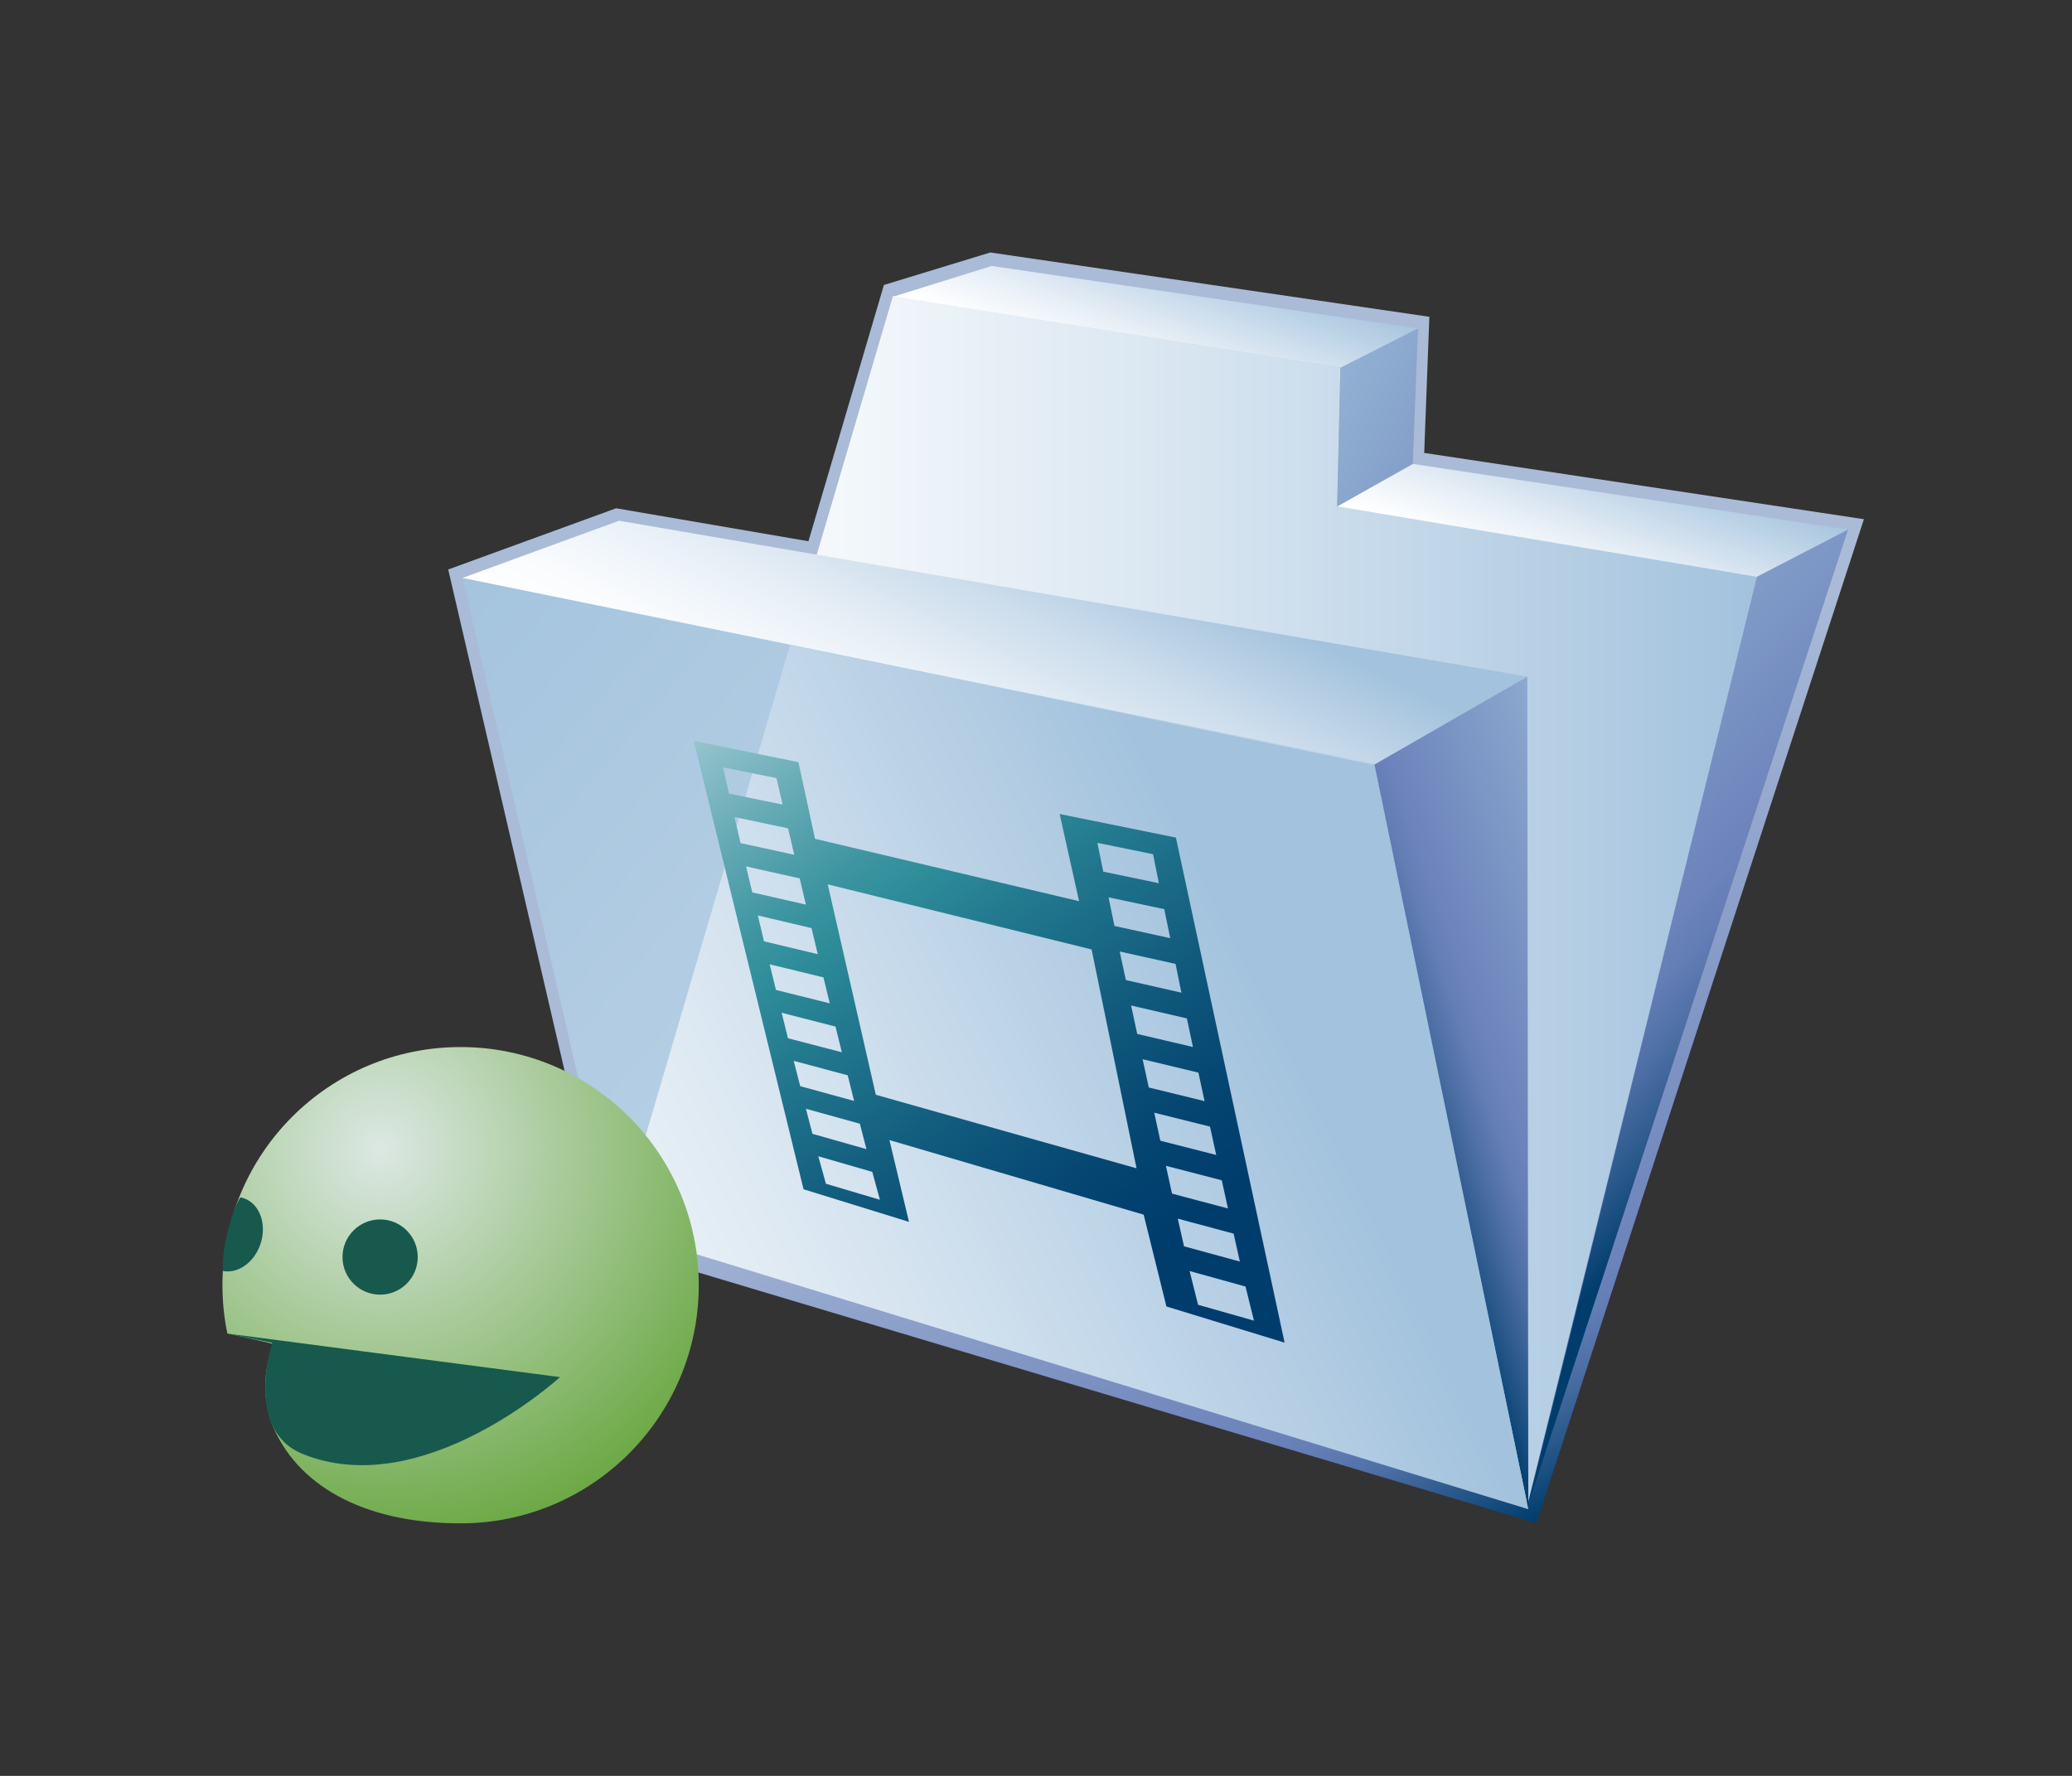 <?xml version="1.0" encoding="UTF-8"?>
<!DOCTYPE svg PUBLIC "-//W3C//DTD SVG 1.1 Tiny//EN" "http://www.w3.org/Graphics/SVG/1.1/DTD/svg11-tiny.dtd">
<svg width="84" height="72" viewBox="0 0 84 72">
<rect x="0" y="0" width="84" height="72" fill="#333333" stroke="none"/>
<linearGradient id="_13" gradientUnits="userSpaceOnUse" x1="50.28" y1="36.22" x2="63.12" y2="61.52">
<stop stop-color="#AABBD7" offset="0"/>
<stop stop-color="#92A5CC" offset="0.26"/>
<stop stop-color="#6C83BB" offset="0.71"/>
<stop stop-color="#637DB5" offset="0.76"/>
<stop stop-color="#4C6EA4" offset="0.83"/>
<stop stop-color="#265689" offset="0.91"/>
<stop stop-color="#003D6D" offset="0.99"/>
</linearGradient>
<path d="M35.834,11.554c0,0-2.867,9.746-3.059,10.39c-0.646-0.111-7.797-1.337-7.797-1.337l-6.807,2.482 l6.352,27.369l37.76,11.296L75.564,21.05c0,0-17.146-2.582-17.826-2.687c0.021-0.628,0.209-5.519,0.209-5.519l-17.799-2.608 L35.834,11.554z" fill="url(#_13)"/>
<linearGradient id="_14" gradientUnits="userSpaceOnUse" x1="25.05" y1="36.45" x2="71.23" y2="36.45">
<stop stop-color="#FFFFFF" offset="0"/>
<stop stop-color="#F4F8FB" offset="0.19"/>
<stop stop-color="#D6E4F0" offset="0.52"/>
<stop stop-color="#A7C5DF" offset="0.96"/>
<stop stop-color="#A2C2DD" offset="1"/>
</linearGradient>
<polygon fill="url(#_14)" points="25.047,49.873 36.199,12.004 54.34,14.913 54.209,20.531 71.227,23.386 61.953,60.903 "/>
<linearGradient id="_15" gradientUnits="userSpaceOnUse" x1="50.57" y1="49.06" x2="16.85" y2="20.51">
<stop stop-color="#BFD5E8" offset="0"/>
<stop stop-color="#B4CEE4" offset="0.47"/>
<stop stop-color="#A2C2DD" offset="1"/>
</linearGradient>
<polygon fill="url(#_15)" points="61.957,60.548 24.865,49.854 18.75,23.431 55.674,30.832 "/>
<linearGradient id="_16" gradientUnits="userSpaceOnUse" x1="36.66" y1="32.78" x2="42.74" y2="20.62">
<stop stop-color="#FFFFFF" offset="0"/>
<stop stop-color="#F9FBFD" offset="0.18"/>
<stop stop-color="#E8F0F7" offset="0.41"/>
<stop stop-color="#CCDDEC" offset="0.68"/>
<stop stop-color="#A5C4DE" offset="0.98"/>
<stop stop-color="#A2C2DD" offset="1"/>
</linearGradient>
<polygon fill="url(#_16)" points="61.918,27.431 25.098,21.112 18.75,23.431 55.77,30.974 "/>
<linearGradient id="_17" gradientUnits="userSpaceOnUse" x1="45.91" y1="15.25" x2="48.05" y2="9.45">
<stop stop-color="#FFFFFF" offset="0"/>
<stop stop-color="#E6EEF6" offset="0.31"/>
<stop stop-color="#A5C4DE" offset="0.97"/>
<stop stop-color="#A2C2DD" offset="1"/>
</linearGradient>
<polygon fill="url(#_17)" points="57.486,13.317 40.203,10.783 36.234,12.021 54.34,14.913 "/>
<linearGradient id="_18" gradientUnits="userSpaceOnUse" x1="63.59" y1="23.64" x2="65.78" y2="17.7">
<stop stop-color="#FFFFFF" offset="0"/>
<stop stop-color="#E6EEF6" offset="0.31"/>
<stop stop-color="#A5C4DE" offset="0.97"/>
<stop stop-color="#A2C2DD" offset="1"/>
</linearGradient>
<polygon fill="url(#_18)" points="74.92,21.472 57.275,18.808 54.209,20.531 71.227,23.386 "/>
<linearGradient id="_19" gradientUnits="userSpaceOnUse" x1="71.03" y1="41.16" x2="56.14" y2="46.32">
<stop stop-color="#A2C2DD" offset="0"/>
<stop stop-color="#8CA9CF" offset="0.26"/>
<stop stop-color="#6C83BB" offset="0.67"/>
<stop stop-color="#637DB5" offset="0.72"/>
<stop stop-color="#4C6EA4" offset="0.79"/>
<stop stop-color="#265689" offset="0.88"/>
<stop stop-color="#003D6D" offset="0.96"/>
</linearGradient>
<polygon fill="url(#_19)" points="61.918,27.431 61.959,61.188 55.676,31.024 "/>
<linearGradient id="_20" gradientUnits="userSpaceOnUse" x1="52.89" y1="26.37" x2="72.79" y2="45.36">
<stop stop-color="#A2C2DD" offset="0"/>
<stop stop-color="#8CA9CF" offset="0.26"/>
<stop stop-color="#6C83BB" offset="0.67"/>
<stop stop-color="#637DB5" offset="0.72"/>
<stop stop-color="#4C6EA4" offset="0.79"/>
<stop stop-color="#265689" offset="0.88"/>
<stop stop-color="#003D6D" offset="0.96"/>
</linearGradient>
<polygon fill="url(#_20)" points="74.92,21.472 61.971,60.959 71.227,23.386 "/>
<linearGradient id="_21" gradientUnits="userSpaceOnUse" x1="33.58" y1="5.17" x2="77.29" y2="28.24">
<stop stop-color="#FFFFFF" offset="0"/>
<stop stop-color="#E4EDF5" offset="0.1"/>
<stop stop-color="#B4CEE4" offset="0.28"/>
<stop stop-color="#A2C2DD" offset="0.38"/>
<stop stop-color="#8CA9CF" offset="0.5"/>
<stop stop-color="#6C83BB" offset="0.71"/>
<stop stop-color="#637DB5" offset="0.76"/>
<stop stop-color="#4C6EA4" offset="0.83"/>
<stop stop-color="#265689" offset="0.91"/>
<stop stop-color="#003D6D" offset="0.99"/>
</linearGradient>
<polygon fill="url(#_21)" points="54.34,14.913 54.209,20.531 57.275,18.808 57.486,13.317 "/>
<linearGradient id="_22" gradientUnits="userSpaceOnUse" x1="17.1" y1="58.55" x2="51.89" y2="41.23">
<stop stop-color="#FFFFFF" offset="0"/>
<stop stop-color="#F4F8FB" offset="0.19"/>
<stop stop-color="#D6E4F0" offset="0.52"/>
<stop stop-color="#A7C5DF" offset="0.96"/>
<stop stop-color="#A2C2DD" offset="1"/>
</linearGradient>
<polygon fill="url(#_22)" points="25.047,49.873 32.029,26.146 55.727,31.017 61.959,61.188 "/>
<radialGradient id="_23" gradientUnits="userSpaceOnUse" cx="15.41" cy="46.6" r="22.04">
<stop stop-color="#DCE8E4" offset="0"/>
<stop stop-color="#43910A" offset="1"/>
</radialGradient>
<path d="M18.672,42.451c-5.336,0-9.654,4.322-9.654,9.655c0,0.669,0.068,1.326,0.199,1.96 c0,0,1.51,0.32,1.92,0.442c-0.533,1.002-0.438,2.401-0.133,3.174c0.965,2.47,3.639,4.08,7.668,4.08 c5.332,0,9.656-4.324,9.656-9.655C28.328,46.773,24.004,42.451,18.672,42.451z" fill="url(#_23)"/>
<circle cx="15.41" cy="50.965" fill="#17594C" r="1.525"/>
<path d="M10.609,50.265c-0.195,0.823-0.893,1.39-1.564,1.267c-0.104-0.565,0.279-2.345,0.699-2.987 C10.414,48.669,10.801,49.436,10.609,50.265z" fill="#17594C"/>
<path d="M9.205,54.066l1.832,0.375c0,0-1.166,3.538,1.238,4.509c4.875,1.97,10.428-3.117,10.428-3.117 L9.205,54.066z" fill="#17594C"/>
<linearGradient id="_24" gradientUnits="userSpaceOnUse" x1="27.49" y1="23.23" x2="47.91" y2="52.1">
<stop stop-color="#E6EEF4" offset="0"/>
<stop stop-color="#9EC8D1" offset="0.15"/>
<stop stop-color="#62A9B3" offset="0.29"/>
<stop stop-color="#3D95A1" offset="0.39"/>
<stop stop-color="#2F8E9A" offset="0.44"/>
<stop stop-color="#247C90" offset="0.52"/>
<stop stop-color="#115A7D" offset="0.7"/>
<stop stop-color="#044571" offset="0.84"/>
<stop stop-color="#003D6D" offset="0.94"/>
</linearGradient>
<path d="M46.365,49.246l0.922,3.723l4.791,1.465l-4.406-20.475l-4.713-0.957l0.787,3.535l-10.705-2.53 L32.369,30.9l-4.244-0.865l4.451,18.182l4.275,1.321l-0.793-3.316L46.365,49.246z M50.836,53.543L48.57,52.9l-0.342-1.368 l2.266,0.629L50.836,53.543z M50.264,51.148L48,50.528l-0.252-1.12l2.264,0.608L50.264,51.148z M49.783,48.995l-2.268-0.601 l-0.248-1.128l2.264,0.586L49.783,48.995z M49.307,46.826l-2.266-0.578l-0.248-1.136l2.26,0.563L49.307,46.826z M48.834,44.644 l-2.262-0.554l-0.25-1.146l2.262,0.543L48.834,44.644z M48.363,42.449l-2.26-0.53l-0.248-1.153l2.262,0.524L48.363,42.449z M47.895,40.246l-2.252-0.511l-0.25-1.158l2.264,0.503L47.895,40.246z M47.441,38.036l-2.26-0.495l-0.24-1.16l2.26,0.479 L47.441,38.036z M46.744,34.631l0.238,1.178l-2.254-0.47l-0.24-1.167L46.744,34.631z M44.254,38.493l1.822,8.874l-10.57-2.981 l-1.949-8.531L44.254,38.493z M29.314,31.112l2.164,0.434l0.248,1.074l-2.172-0.445L29.314,31.112z M29.775,33.124l2.174,0.46 l0.25,1.071l-2.176-0.474L29.775,33.124z M30.246,35.127l2.174,0.485l0.25,1.063l-2.172-0.494L30.246,35.127z M30.723,37.116 l2.176,0.511l0.254,1.058l-2.18-0.521L30.723,37.116z M31.203,39.096l2.18,0.53l0.256,1.053l-2.182-0.544L31.203,39.096z M31.688,41.06l2.184,0.561l0.256,1.041l-2.182-0.568L31.688,41.06z M32.441,44.036l-0.264-1.025l2.189,0.585l0.26,1.04 L32.441,44.036z M32.672,44.953l2.188,0.606l0.266,1.031l-2.189-0.622L32.672,44.953z M35.672,48.642l-2.189-0.649l-0.309-1.114 l2.189,0.633L35.672,48.642z" fill="url(#_24)"/>
</svg>